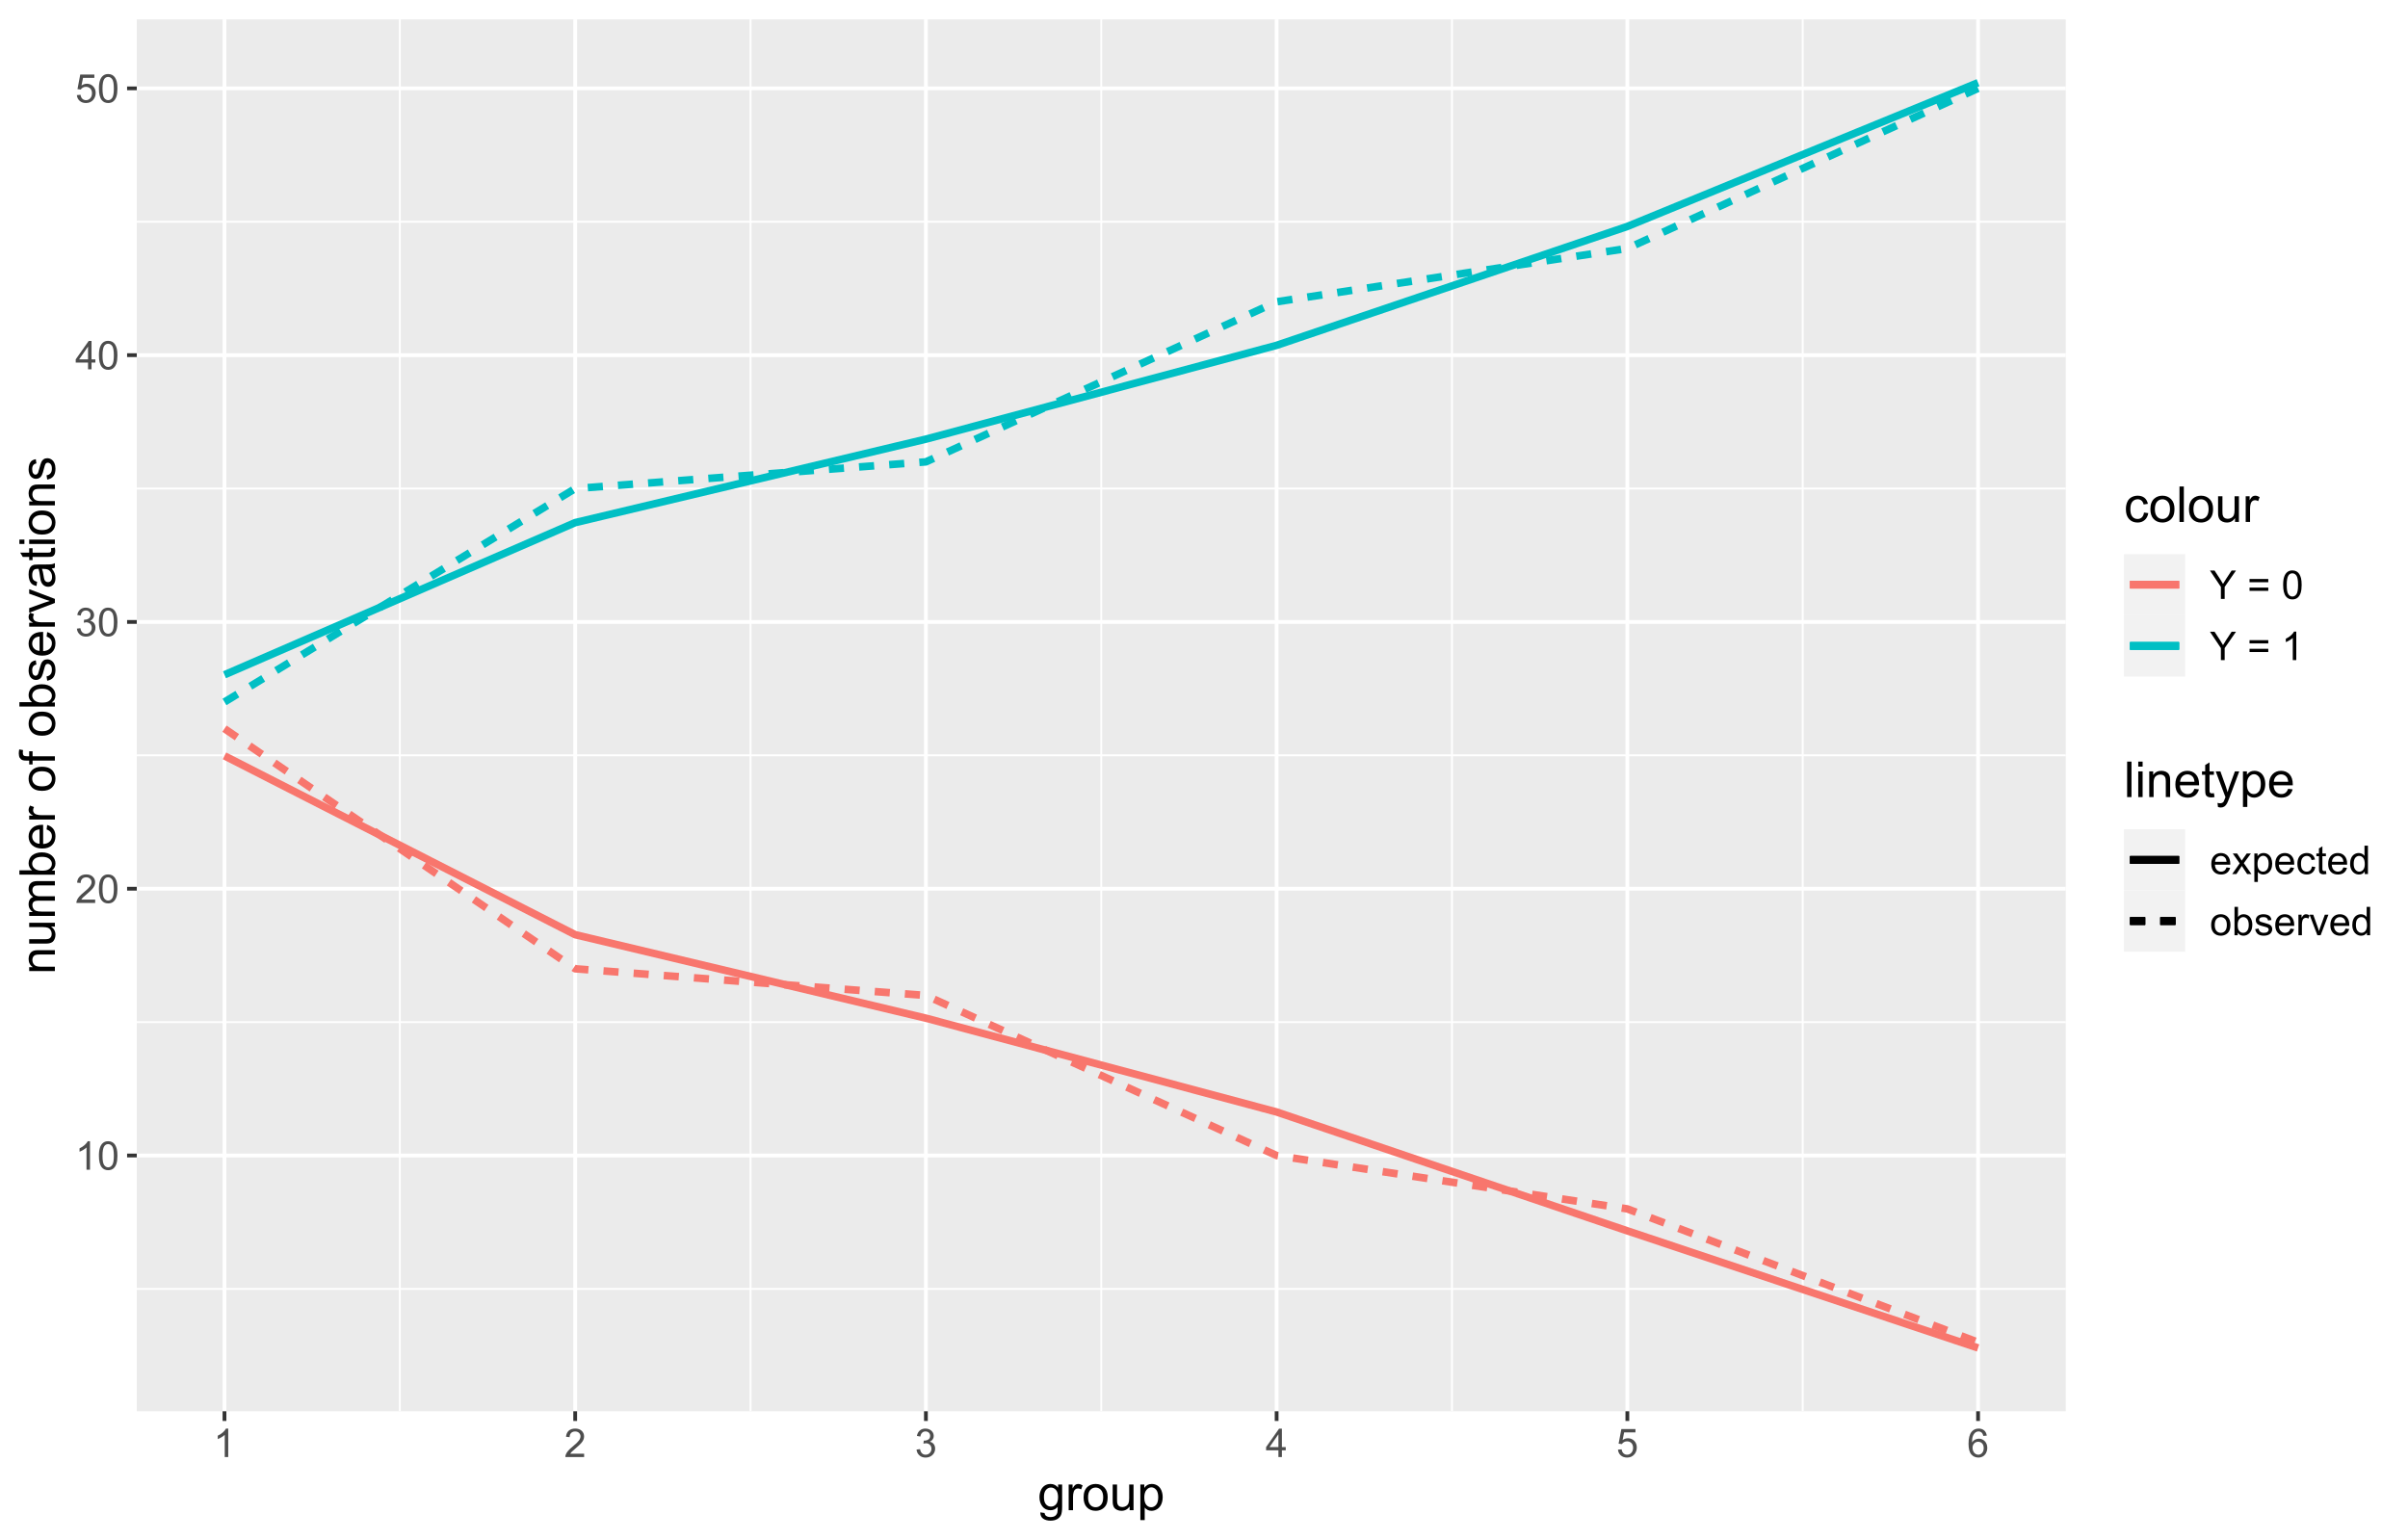 <?xml version="1.0" encoding="UTF-8"?>
<svg xmlns="http://www.w3.org/2000/svg" xmlns:xlink="http://www.w3.org/1999/xlink" width="680pt" height="435pt" viewBox="0 0 680 435" version="1.1">
<defs>
<g>
<symbol overflow="visible" id="glyph0-0">
<path style="stroke:none;" d="M 1.398 0 L 1.398 -7 L 7 -7 L 7 0 Z M 1.574 -0.176 L 6.824 -0.176 L 6.824 -6.824 L 1.574 -6.824 Z M 1.574 -0.176 "/>
</symbol>
<symbol overflow="visible" id="glyph0-1">
<path style="stroke:none;" d="M 4.172 0 L 3.188 0 L 3.188 -6.273 C 2.949 -6.043 2.637 -5.816 2.254 -5.594 C 1.867 -5.363 1.523 -5.195 1.219 -5.086 L 1.219 -6.039 C 1.77 -6.293 2.25 -6.605 2.664 -6.977 C 3.074 -7.344 3.367 -7.703 3.539 -8.051 L 4.172 -8.051 Z M 4.172 0 "/>
</symbol>
<symbol overflow="visible" id="glyph0-2">
<path style="stroke:none;" d="M 0.465 -3.953 C 0.461 -4.898 0.559 -5.66 0.758 -6.242 C 0.949 -6.816 1.238 -7.262 1.625 -7.578 C 2.008 -7.891 2.492 -8.051 3.078 -8.051 C 3.504 -8.051 3.883 -7.961 4.211 -7.789 C 4.535 -7.613 4.805 -7.363 5.016 -7.039 C 5.227 -6.711 5.391 -6.316 5.512 -5.848 C 5.629 -5.379 5.688 -4.746 5.691 -3.953 C 5.688 -3.012 5.594 -2.254 5.402 -1.676 C 5.207 -1.098 4.918 -0.648 4.535 -0.336 C 4.152 -0.02 3.664 0.133 3.078 0.137 C 2.301 0.133 1.695 -0.141 1.258 -0.695 C 0.727 -1.359 0.461 -2.445 0.465 -3.953 Z M 1.477 -3.953 C 1.477 -2.637 1.629 -1.762 1.938 -1.324 C 2.246 -0.887 2.625 -0.668 3.078 -0.672 C 3.527 -0.668 3.91 -0.887 4.219 -1.328 C 4.523 -1.762 4.676 -2.637 4.68 -3.953 C 4.676 -5.27 4.523 -6.145 4.219 -6.582 C 3.91 -7.012 3.523 -7.23 3.066 -7.234 C 2.613 -7.23 2.254 -7.039 1.984 -6.66 C 1.645 -6.172 1.477 -5.27 1.477 -3.953 Z M 1.477 -3.953 "/>
</symbol>
<symbol overflow="visible" id="glyph0-3">
<path style="stroke:none;" d="M 5.637 -0.945 L 5.637 0 L 0.34 0 C 0.332 -0.234 0.367 -0.461 0.453 -0.684 C 0.586 -1.043 0.805 -1.398 1.102 -1.75 C 1.398 -2.098 1.828 -2.504 2.391 -2.965 C 3.258 -3.676 3.844 -4.238 4.156 -4.66 C 4.461 -5.074 4.617 -5.473 4.617 -5.848 C 4.617 -6.234 4.477 -6.562 4.195 -6.832 C 3.914 -7.098 3.551 -7.23 3.105 -7.234 C 2.629 -7.23 2.25 -7.09 1.969 -6.809 C 1.684 -6.523 1.539 -6.129 1.535 -5.629 L 0.523 -5.73 C 0.59 -6.484 0.852 -7.059 1.305 -7.457 C 1.754 -7.852 2.363 -8.051 3.129 -8.051 C 3.895 -8.051 4.5 -7.836 4.953 -7.41 C 5.398 -6.98 5.625 -6.453 5.629 -5.824 C 5.625 -5.504 5.559 -5.188 5.43 -4.879 C 5.297 -4.566 5.078 -4.238 4.777 -3.898 C 4.469 -3.555 3.965 -3.086 3.258 -2.488 C 2.668 -1.992 2.289 -1.656 2.121 -1.48 C 1.953 -1.301 1.812 -1.121 1.707 -0.945 Z M 5.637 -0.945 "/>
</symbol>
<symbol overflow="visible" id="glyph0-4">
<path style="stroke:none;" d="M 0.469 -2.117 L 1.453 -2.246 C 1.566 -1.684 1.758 -1.281 2.031 -1.039 C 2.301 -0.789 2.633 -0.668 3.023 -0.672 C 3.484 -0.668 3.875 -0.828 4.195 -1.152 C 4.516 -1.473 4.676 -1.871 4.676 -2.348 C 4.676 -2.797 4.527 -3.168 4.23 -3.465 C 3.934 -3.754 3.559 -3.902 3.105 -3.906 C 2.918 -3.902 2.684 -3.867 2.41 -3.797 L 2.52 -4.66 C 2.586 -4.648 2.637 -4.645 2.68 -4.648 C 3.094 -4.645 3.473 -4.754 3.812 -4.977 C 4.145 -5.191 4.312 -5.531 4.316 -5.988 C 4.312 -6.348 4.191 -6.645 3.949 -6.887 C 3.703 -7.121 3.387 -7.242 3.004 -7.242 C 2.617 -7.242 2.297 -7.121 2.047 -6.879 C 1.789 -6.637 1.625 -6.273 1.555 -5.797 L 0.57 -5.973 C 0.688 -6.629 0.961 -7.141 1.387 -7.504 C 1.812 -7.867 2.344 -8.051 2.98 -8.051 C 3.414 -8.051 3.816 -7.957 4.188 -7.77 C 4.555 -7.582 4.836 -7.324 5.035 -7 C 5.227 -6.672 5.324 -6.328 5.328 -5.965 C 5.324 -5.617 5.23 -5.301 5.047 -5.02 C 4.859 -4.734 4.586 -4.508 4.223 -4.344 C 4.695 -4.23 5.062 -4.004 5.324 -3.66 C 5.586 -3.312 5.719 -2.883 5.719 -2.367 C 5.719 -1.664 5.461 -1.07 4.953 -0.586 C 4.438 -0.102 3.793 0.141 3.02 0.141 C 2.312 0.141 1.73 -0.066 1.266 -0.488 C 0.801 -0.902 0.535 -1.445 0.469 -2.117 Z M 0.469 -2.117 "/>
</symbol>
<symbol overflow="visible" id="glyph0-5">
<path style="stroke:none;" d="M 3.621 0 L 3.621 -1.918 L 0.141 -1.918 L 0.141 -2.82 L 3.801 -8.016 L 4.605 -8.016 L 4.605 -2.82 L 5.688 -2.82 L 5.688 -1.918 L 4.605 -1.918 L 4.605 0 Z M 3.621 -2.82 L 3.621 -6.438 L 1.109 -2.82 Z M 3.621 -2.82 "/>
</symbol>
<symbol overflow="visible" id="glyph0-6">
<path style="stroke:none;" d="M 0.465 -2.102 L 1.5 -2.188 C 1.574 -1.68 1.75 -1.301 2.031 -1.051 C 2.309 -0.793 2.645 -0.668 3.039 -0.672 C 3.512 -0.668 3.914 -0.848 4.242 -1.207 C 4.57 -1.566 4.734 -2.039 4.734 -2.629 C 4.734 -3.188 4.574 -3.629 4.262 -3.957 C 3.941 -4.277 3.531 -4.441 3.023 -4.445 C 2.703 -4.441 2.414 -4.371 2.164 -4.23 C 1.906 -4.086 1.707 -3.898 1.562 -3.668 L 0.641 -3.789 L 1.418 -7.906 L 5.402 -7.906 L 5.402 -6.969 L 2.203 -6.969 L 1.773 -4.812 C 2.25 -5.145 2.754 -5.312 3.285 -5.316 C 3.984 -5.312 4.574 -5.07 5.059 -4.586 C 5.535 -4.098 5.777 -3.477 5.781 -2.719 C 5.777 -1.992 5.566 -1.363 5.145 -0.836 C 4.629 -0.188 3.926 0.133 3.039 0.137 C 2.309 0.133 1.715 -0.066 1.254 -0.477 C 0.793 -0.883 0.527 -1.426 0.465 -2.102 Z M 0.465 -2.102 "/>
</symbol>
<symbol overflow="visible" id="glyph0-7">
<path style="stroke:none;" d="M 5.574 -6.055 L 4.594 -5.977 C 4.504 -6.363 4.379 -6.645 4.223 -6.82 C 3.953 -7.102 3.625 -7.242 3.238 -7.242 C 2.922 -7.242 2.645 -7.152 2.41 -6.977 C 2.098 -6.75 1.855 -6.422 1.676 -5.988 C 1.496 -5.551 1.402 -4.93 1.398 -4.133 C 1.633 -4.492 1.922 -4.762 2.27 -4.938 C 2.609 -5.109 2.969 -5.195 3.348 -5.199 C 4 -5.195 4.559 -4.953 5.023 -4.473 C 5.48 -3.988 5.711 -3.367 5.715 -2.602 C 5.711 -2.098 5.602 -1.629 5.387 -1.199 C 5.168 -0.766 4.871 -0.434 4.492 -0.207 C 4.113 0.023 3.684 0.133 3.203 0.137 C 2.379 0.133 1.711 -0.164 1.195 -0.766 C 0.68 -1.367 0.422 -2.363 0.422 -3.75 C 0.422 -5.297 0.707 -6.422 1.281 -7.133 C 1.777 -7.742 2.449 -8.051 3.297 -8.051 C 3.926 -8.051 4.441 -7.871 4.848 -7.52 C 5.246 -7.16 5.488 -6.672 5.574 -6.055 Z M 1.555 -2.598 C 1.551 -2.254 1.625 -1.93 1.77 -1.625 C 1.91 -1.312 2.109 -1.078 2.371 -0.914 C 2.629 -0.75 2.902 -0.668 3.188 -0.672 C 3.602 -0.668 3.957 -0.836 4.258 -1.176 C 4.555 -1.508 4.703 -1.965 4.707 -2.543 C 4.703 -3.098 4.559 -3.531 4.266 -3.852 C 3.969 -4.168 3.594 -4.328 3.148 -4.332 C 2.703 -4.328 2.328 -4.168 2.02 -3.852 C 1.707 -3.531 1.551 -3.113 1.555 -2.598 Z M 1.555 -2.598 "/>
</symbol>
<symbol overflow="visible" id="glyph0-8">
<path style="stroke:none;" d="M 3.121 0 L 3.121 -3.395 L 0.031 -8.016 L 1.324 -8.016 L 2.902 -5.602 C 3.191 -5.148 3.465 -4.695 3.719 -4.242 C 3.957 -4.66 4.25 -5.133 4.594 -5.66 L 6.148 -8.016 L 7.383 -8.016 L 4.184 -3.395 L 4.184 0 Z M 3.121 0 "/>
</symbol>
<symbol overflow="visible" id="glyph0-9">
<path style="stroke:none;" d=""/>
</symbol>
<symbol overflow="visible" id="glyph0-10">
<path style="stroke:none;" d="M 5.918 -4.715 L 0.625 -4.715 L 0.625 -5.633 L 5.918 -5.633 Z M 5.918 -2.281 L 0.625 -2.281 L 0.625 -3.199 L 5.918 -3.199 Z M 5.918 -2.281 "/>
</symbol>
<symbol overflow="visible" id="glyph0-11">
<path style="stroke:none;" d="M 4.715 -1.871 L 5.73 -1.746 C 5.57 -1.148 5.273 -0.684 4.84 -0.359 C 4.402 -0.031 3.848 0.129 3.176 0.133 C 2.324 0.129 1.648 -0.129 1.156 -0.652 C 0.656 -1.172 0.41 -1.906 0.41 -2.855 C 0.41 -3.828 0.66 -4.586 1.164 -5.129 C 1.664 -5.664 2.316 -5.934 3.121 -5.938 C 3.898 -5.934 4.535 -5.672 5.027 -5.145 C 5.52 -4.613 5.766 -3.867 5.766 -2.914 C 5.766 -2.852 5.762 -2.766 5.758 -2.652 L 1.426 -2.652 C 1.457 -2.012 1.641 -1.523 1.969 -1.188 C 2.293 -0.848 2.695 -0.68 3.184 -0.68 C 3.539 -0.68 3.848 -0.773 4.105 -0.961 C 4.359 -1.148 4.562 -1.449 4.715 -1.871 Z M 1.48 -3.461 L 4.727 -3.461 C 4.68 -3.949 4.555 -4.316 4.352 -4.562 C 4.035 -4.938 3.629 -5.125 3.133 -5.129 C 2.68 -5.125 2.301 -4.977 1.992 -4.676 C 1.684 -4.371 1.512 -3.965 1.48 -3.461 Z M 1.48 -3.461 "/>
</symbol>
<symbol overflow="visible" id="glyph0-12">
<path style="stroke:none;" d="M 0.082 0 L 2.203 -3.02 L 0.242 -5.809 L 1.473 -5.809 L 2.363 -4.445 C 2.527 -4.184 2.664 -3.969 2.766 -3.797 C 2.926 -4.035 3.074 -4.246 3.211 -4.434 L 4.188 -5.809 L 5.363 -5.809 L 3.359 -3.074 L 5.52 0 L 4.309 0 L 3.117 -1.805 L 2.801 -2.293 L 1.273 0 Z M 0.082 0 "/>
</symbol>
<symbol overflow="visible" id="glyph0-13">
<path style="stroke:none;" d="M 0.738 2.227 L 0.738 -5.809 L 1.637 -5.809 L 1.637 -5.055 C 1.844 -5.348 2.082 -5.566 2.352 -5.715 C 2.613 -5.859 2.938 -5.934 3.32 -5.938 C 3.812 -5.934 4.25 -5.809 4.629 -5.555 C 5.008 -5.297 5.293 -4.934 5.488 -4.473 C 5.68 -4.004 5.777 -3.496 5.781 -2.949 C 5.777 -2.348 5.672 -1.812 5.461 -1.34 C 5.246 -0.863 4.934 -0.5 4.531 -0.246 C 4.121 0.004 3.695 0.129 3.25 0.133 C 2.918 0.129 2.621 0.062 2.363 -0.074 C 2.098 -0.211 1.887 -0.387 1.723 -0.602 L 1.723 2.227 Z M 1.629 -2.871 C 1.629 -2.121 1.777 -1.566 2.082 -1.215 C 2.383 -0.855 2.75 -0.68 3.184 -0.68 C 3.617 -0.68 3.992 -0.863 4.305 -1.234 C 4.613 -1.602 4.77 -2.176 4.773 -2.953 C 4.77 -3.691 4.617 -4.242 4.316 -4.613 C 4.008 -4.98 3.645 -5.168 3.227 -5.168 C 2.805 -5.168 2.434 -4.969 2.113 -4.578 C 1.789 -4.184 1.629 -3.617 1.629 -2.871 Z M 1.629 -2.871 "/>
</symbol>
<symbol overflow="visible" id="glyph0-14">
<path style="stroke:none;" d="M 4.527 -2.129 L 5.496 -2 C 5.387 -1.328 5.113 -0.809 4.684 -0.434 C 4.246 -0.059 3.711 0.129 3.078 0.133 C 2.281 0.129 1.645 -0.129 1.16 -0.645 C 0.676 -1.164 0.434 -1.91 0.438 -2.883 C 0.434 -3.508 0.539 -4.055 0.75 -4.527 C 0.957 -4.996 1.273 -5.348 1.699 -5.586 C 2.121 -5.816 2.582 -5.934 3.086 -5.938 C 3.715 -5.934 4.23 -5.773 4.633 -5.457 C 5.031 -5.137 5.289 -4.688 5.402 -4.102 L 4.445 -3.953 C 4.352 -4.34 4.191 -4.633 3.961 -4.832 C 3.727 -5.027 3.445 -5.125 3.121 -5.129 C 2.625 -5.125 2.223 -4.949 1.914 -4.594 C 1.602 -4.238 1.445 -3.676 1.449 -2.91 C 1.445 -2.125 1.598 -1.559 1.898 -1.207 C 2.195 -0.855 2.582 -0.68 3.066 -0.68 C 3.449 -0.68 3.773 -0.797 4.035 -1.035 C 4.293 -1.27 4.457 -1.633 4.527 -2.129 Z M 4.527 -2.129 "/>
</symbol>
<symbol overflow="visible" id="glyph0-15">
<path style="stroke:none;" d="M 2.887 -0.879 L 3.031 -0.012 C 2.75 0.047 2.504 0.074 2.285 0.078 C 1.926 0.074 1.648 0.023 1.453 -0.09 C 1.258 -0.199 1.117 -0.352 1.039 -0.539 C 0.953 -0.723 0.914 -1.109 0.918 -1.699 L 0.918 -5.043 L 0.195 -5.043 L 0.195 -5.809 L 0.918 -5.809 L 0.918 -7.246 L 1.898 -7.836 L 1.898 -5.809 L 2.887 -5.809 L 2.887 -5.043 L 1.898 -5.043 L 1.898 -1.645 C 1.898 -1.363 1.914 -1.184 1.949 -1.105 C 1.98 -1.023 2.035 -0.961 2.117 -0.914 C 2.195 -0.867 2.309 -0.844 2.457 -0.844 C 2.562 -0.844 2.707 -0.855 2.887 -0.879 Z M 2.887 -0.879 "/>
</symbol>
<symbol overflow="visible" id="glyph0-16">
<path style="stroke:none;" d="M 4.508 0 L 4.508 -0.734 C 4.133 -0.156 3.594 0.129 2.883 0.133 C 2.418 0.129 1.992 0.004 1.605 -0.25 C 1.215 -0.504 0.914 -0.859 0.703 -1.32 C 0.488 -1.773 0.379 -2.301 0.383 -2.898 C 0.379 -3.477 0.477 -4.004 0.672 -4.477 C 0.863 -4.945 1.152 -5.305 1.539 -5.559 C 1.926 -5.809 2.359 -5.934 2.84 -5.938 C 3.188 -5.934 3.5 -5.859 3.773 -5.715 C 4.047 -5.566 4.27 -5.375 4.441 -5.141 L 4.441 -8.016 L 5.418 -8.016 L 5.418 0 Z M 1.395 -2.898 C 1.395 -2.152 1.551 -1.598 1.863 -1.23 C 2.176 -0.863 2.547 -0.68 2.977 -0.68 C 3.406 -0.68 3.77 -0.855 4.07 -1.207 C 4.371 -1.559 4.523 -2.094 4.523 -2.816 C 4.523 -3.609 4.367 -4.191 4.062 -4.566 C 3.754 -4.934 3.379 -5.121 2.93 -5.125 C 2.492 -5.121 2.125 -4.941 1.832 -4.586 C 1.539 -4.227 1.395 -3.664 1.395 -2.898 Z M 1.395 -2.898 "/>
</symbol>
<symbol overflow="visible" id="glyph0-17">
<path style="stroke:none;" d="M 0.371 -2.902 C 0.367 -3.973 0.668 -4.77 1.27 -5.293 C 1.766 -5.719 2.375 -5.934 3.094 -5.938 C 3.891 -5.934 4.543 -5.672 5.051 -5.152 C 5.559 -4.629 5.812 -3.906 5.812 -2.984 C 5.812 -2.234 5.699 -1.648 5.477 -1.219 C 5.25 -0.789 4.922 -0.457 4.496 -0.223 C 4.066 0.012 3.602 0.129 3.094 0.133 C 2.281 0.129 1.621 -0.129 1.121 -0.648 C 0.617 -1.168 0.367 -1.918 0.371 -2.902 Z M 1.383 -2.902 C 1.383 -2.156 1.543 -1.602 1.867 -1.234 C 2.191 -0.863 2.602 -0.68 3.094 -0.68 C 3.582 -0.68 3.988 -0.863 4.312 -1.234 C 4.637 -1.605 4.797 -2.172 4.801 -2.938 C 4.797 -3.652 4.637 -4.199 4.312 -4.57 C 3.984 -4.938 3.578 -5.121 3.094 -5.125 C 2.602 -5.121 2.191 -4.938 1.867 -4.57 C 1.543 -4.203 1.383 -3.645 1.383 -2.902 Z M 1.383 -2.902 "/>
</symbol>
<symbol overflow="visible" id="glyph0-18">
<path style="stroke:none;" d="M 1.645 0 L 0.734 0 L 0.734 -8.016 L 1.719 -8.016 L 1.719 -5.156 C 2.129 -5.676 2.66 -5.934 3.309 -5.938 C 3.664 -5.934 4 -5.863 4.32 -5.723 C 4.637 -5.578 4.902 -5.375 5.109 -5.117 C 5.312 -4.852 5.473 -4.539 5.594 -4.172 C 5.707 -3.805 5.766 -3.41 5.77 -2.992 C 5.766 -1.996 5.52 -1.227 5.031 -0.684 C 4.535 -0.141 3.945 0.129 3.258 0.133 C 2.57 0.129 2.031 -0.156 1.645 -0.727 Z M 1.637 -2.949 C 1.633 -2.246 1.727 -1.742 1.918 -1.438 C 2.223 -0.93 2.645 -0.68 3.176 -0.68 C 3.605 -0.68 3.977 -0.863 4.293 -1.238 C 4.602 -1.609 4.758 -2.168 4.762 -2.91 C 4.758 -3.664 4.605 -4.223 4.309 -4.586 C 4.004 -4.945 3.645 -5.125 3.223 -5.129 C 2.789 -5.125 2.414 -4.938 2.105 -4.566 C 1.789 -4.191 1.633 -3.652 1.637 -2.949 Z M 1.637 -2.949 "/>
</symbol>
<symbol overflow="visible" id="glyph0-19">
<path style="stroke:none;" d="M 0.344 -1.734 L 1.316 -1.887 C 1.367 -1.496 1.52 -1.195 1.773 -0.988 C 2.02 -0.781 2.367 -0.68 2.82 -0.68 C 3.27 -0.68 3.605 -0.77 3.828 -0.953 C 4.043 -1.137 4.152 -1.352 4.156 -1.602 C 4.152 -1.82 4.059 -1.996 3.867 -2.129 C 3.73 -2.211 3.395 -2.324 2.859 -2.461 C 2.137 -2.641 1.637 -2.797 1.359 -2.934 C 1.078 -3.062 0.863 -3.246 0.723 -3.484 C 0.574 -3.719 0.504 -3.98 0.508 -4.266 C 0.504 -4.523 0.562 -4.762 0.684 -4.984 C 0.801 -5.203 0.965 -5.387 1.172 -5.535 C 1.32 -5.645 1.527 -5.738 1.793 -5.82 C 2.059 -5.895 2.344 -5.934 2.648 -5.938 C 3.102 -5.934 3.5 -5.871 3.848 -5.742 C 4.188 -5.609 4.441 -5.43 4.609 -5.207 C 4.77 -4.98 4.883 -4.68 4.949 -4.309 L 3.988 -4.18 C 3.941 -4.473 3.812 -4.707 3.605 -4.875 C 3.395 -5.043 3.102 -5.125 2.719 -5.129 C 2.266 -5.125 1.941 -5.051 1.75 -4.902 C 1.555 -4.75 1.457 -4.574 1.461 -4.379 C 1.457 -4.246 1.5 -4.133 1.582 -4.035 C 1.66 -3.93 1.785 -3.844 1.957 -3.773 C 2.055 -3.734 2.344 -3.648 2.828 -3.523 C 3.52 -3.332 4.004 -3.18 4.285 -3.062 C 4.559 -2.941 4.777 -2.77 4.934 -2.547 C 5.09 -2.32 5.168 -2.039 5.168 -1.707 C 5.168 -1.375 5.07 -1.066 4.879 -0.777 C 4.688 -0.484 4.41 -0.262 4.051 -0.105 C 3.688 0.051 3.281 0.129 2.828 0.133 C 2.07 0.129 1.496 -0.023 1.102 -0.336 C 0.703 -0.648 0.449 -1.117 0.344 -1.734 Z M 0.344 -1.734 "/>
</symbol>
<symbol overflow="visible" id="glyph0-20">
<path style="stroke:none;" d="M 0.727 0 L 0.727 -5.809 L 1.613 -5.809 L 1.613 -4.926 C 1.836 -5.336 2.047 -5.609 2.238 -5.742 C 2.43 -5.871 2.641 -5.934 2.871 -5.938 C 3.199 -5.934 3.535 -5.828 3.883 -5.621 L 3.543 -4.707 C 3.301 -4.848 3.059 -4.922 2.82 -4.922 C 2.602 -4.922 2.41 -4.855 2.242 -4.727 C 2.066 -4.598 1.945 -4.418 1.875 -4.188 C 1.766 -3.836 1.711 -3.453 1.711 -3.039 L 1.711 0 Z M 0.727 0 "/>
</symbol>
<symbol overflow="visible" id="glyph0-21">
<path style="stroke:none;" d="M 2.352 0 L 0.141 -5.809 L 1.18 -5.809 L 2.43 -2.328 C 2.559 -1.949 2.684 -1.562 2.801 -1.16 C 2.887 -1.465 3.008 -1.832 3.168 -2.266 L 4.457 -5.809 L 5.469 -5.809 L 3.27 0 Z M 2.352 0 "/>
</symbol>
<symbol overflow="visible" id="glyph1-0">
<path style="stroke:none;" d="M 1.75 0 L 1.75 -8.75 L 8.75 -8.75 L 8.75 0 Z M 1.969 -0.219 L 8.531 -0.219 L 8.531 -8.531 L 1.969 -8.531 Z M 1.969 -0.219 "/>
</symbol>
<symbol overflow="visible" id="glyph1-1">
<path style="stroke:none;" d="M 0.695 0.602 L 1.895 0.781 C 1.941 1.145 2.082 1.414 2.312 1.586 C 2.613 1.812 3.031 1.926 3.562 1.93 C 4.129 1.926 4.566 1.812 4.879 1.586 C 5.188 1.355 5.398 1.035 5.508 0.629 C 5.57 0.375 5.598 -0.148 5.598 -0.949 C 5.059 -0.316 4.391 0 3.59 0 C 2.59 0 1.816 -0.359 1.273 -1.078 C 0.723 -1.797 0.449 -2.66 0.453 -3.672 C 0.449 -4.363 0.574 -5.004 0.828 -5.59 C 1.074 -6.176 1.438 -6.625 1.918 -6.945 C 2.391 -7.258 2.949 -7.418 3.594 -7.422 C 4.449 -7.418 5.156 -7.07 5.715 -6.383 L 5.715 -7.258 L 6.852 -7.258 L 6.852 -0.984 C 6.848 0.145 6.734 0.945 6.504 1.418 C 6.273 1.887 5.906 2.258 5.41 2.535 C 4.91 2.805 4.297 2.941 3.57 2.945 C 2.699 2.941 2 2.746 1.469 2.359 C 0.934 1.969 0.676 1.383 0.695 0.602 Z M 1.715 -3.758 C 1.711 -2.805 1.898 -2.113 2.281 -1.676 C 2.656 -1.238 3.133 -1.02 3.703 -1.02 C 4.27 -1.02 4.742 -1.234 5.129 -1.672 C 5.508 -2.102 5.699 -2.785 5.703 -3.719 C 5.699 -4.605 5.504 -5.273 5.109 -5.727 C 4.715 -6.176 4.238 -6.402 3.684 -6.406 C 3.133 -6.402 2.668 -6.18 2.289 -5.738 C 1.902 -5.289 1.711 -4.629 1.715 -3.758 Z M 1.715 -3.758 "/>
</symbol>
<symbol overflow="visible" id="glyph1-2">
<path style="stroke:none;" d="M 0.91 0 L 0.91 -7.258 L 2.016 -7.258 L 2.016 -6.16 C 2.297 -6.668 2.555 -7.008 2.797 -7.176 C 3.031 -7.336 3.297 -7.418 3.59 -7.422 C 4 -7.418 4.422 -7.285 4.852 -7.027 L 4.43 -5.887 C 4.125 -6.062 3.824 -6.152 3.527 -6.152 C 3.258 -6.152 3.016 -6.07 2.801 -5.91 C 2.586 -5.746 2.434 -5.52 2.344 -5.234 C 2.207 -4.793 2.137 -4.316 2.141 -3.801 L 2.141 0 Z M 0.91 0 "/>
</symbol>
<symbol overflow="visible" id="glyph1-3">
<path style="stroke:none;" d="M 0.465 -3.629 C 0.461 -4.973 0.836 -5.969 1.586 -6.617 C 2.207 -7.148 2.969 -7.418 3.867 -7.422 C 4.867 -7.418 5.684 -7.09 6.316 -6.441 C 6.949 -5.785 7.266 -4.883 7.266 -3.734 C 7.266 -2.797 7.125 -2.062 6.844 -1.527 C 6.562 -0.992 6.152 -0.578 5.621 -0.281 C 5.082 0.016 4.5 0.164 3.867 0.164 C 2.852 0.164 2.027 -0.16 1.402 -0.812 C 0.773 -1.461 0.461 -2.398 0.465 -3.629 Z M 1.73 -3.629 C 1.727 -2.695 1.93 -2 2.336 -1.539 C 2.738 -1.074 3.25 -0.844 3.867 -0.848 C 4.477 -0.844 4.984 -1.074 5.391 -1.543 C 5.797 -2.004 6 -2.715 6 -3.672 C 6 -4.566 5.793 -5.246 5.387 -5.711 C 4.977 -6.172 4.473 -6.402 3.867 -6.406 C 3.25 -6.402 2.738 -6.172 2.336 -5.715 C 1.93 -5.25 1.727 -4.555 1.73 -3.629 Z M 1.73 -3.629 "/>
</symbol>
<symbol overflow="visible" id="glyph1-4">
<path style="stroke:none;" d="M 5.68 0 L 5.68 -1.066 C 5.109 -0.246 4.344 0.164 3.375 0.164 C 2.945 0.164 2.543 0.082 2.176 -0.082 C 1.801 -0.246 1.527 -0.449 1.348 -0.699 C 1.168 -0.945 1.039 -1.25 0.969 -1.613 C 0.914 -1.852 0.891 -2.234 0.895 -2.762 L 0.895 -7.258 L 2.125 -7.258 L 2.125 -3.234 C 2.121 -2.59 2.148 -2.156 2.203 -1.934 C 2.277 -1.609 2.438 -1.355 2.691 -1.172 C 2.941 -0.984 3.254 -0.891 3.625 -0.895 C 3.988 -0.891 4.332 -0.984 4.66 -1.176 C 4.98 -1.363 5.211 -1.621 5.348 -1.949 C 5.48 -2.273 5.547 -2.746 5.551 -3.371 L 5.551 -7.258 L 6.781 -7.258 L 6.781 0 Z M 5.68 0 "/>
</symbol>
<symbol overflow="visible" id="glyph1-5">
<path style="stroke:none;" d="M 0.922 2.781 L 0.922 -7.258 L 2.043 -7.258 L 2.043 -6.316 C 2.305 -6.684 2.602 -6.957 2.938 -7.145 C 3.266 -7.324 3.672 -7.418 4.148 -7.422 C 4.766 -7.418 5.312 -7.258 5.789 -6.945 C 6.262 -6.625 6.617 -6.176 6.863 -5.594 C 7.102 -5.012 7.223 -4.375 7.227 -3.684 C 7.223 -2.938 7.09 -2.27 6.824 -1.676 C 6.555 -1.082 6.168 -0.625 5.664 -0.309 C 5.152 0.008 4.617 0.164 4.062 0.164 C 3.648 0.164 3.281 0.078 2.957 -0.094 C 2.629 -0.266 2.359 -0.484 2.152 -0.75 L 2.152 2.781 Z M 2.039 -3.59 C 2.039 -2.652 2.227 -1.961 2.605 -1.516 C 2.98 -1.066 3.438 -0.844 3.977 -0.848 C 4.52 -0.844 4.988 -1.074 5.383 -1.539 C 5.77 -2 5.965 -2.719 5.969 -3.691 C 5.965 -4.613 5.773 -5.305 5.398 -5.77 C 5.016 -6.227 4.562 -6.457 4.031 -6.461 C 3.508 -6.457 3.043 -6.211 2.641 -5.727 C 2.238 -5.234 2.039 -4.523 2.039 -3.59 Z M 2.039 -3.59 "/>
</symbol>
<symbol overflow="visible" id="glyph1-6">
<path style="stroke:none;" d="M 5.66 -2.66 L 6.871 -2.5 C 6.734 -1.664 6.395 -1.012 5.855 -0.543 C 5.309 -0.07 4.641 0.164 3.848 0.164 C 2.852 0.164 2.055 -0.16 1.453 -0.809 C 0.848 -1.457 0.543 -2.387 0.547 -3.602 C 0.543 -4.383 0.676 -5.07 0.938 -5.66 C 1.195 -6.246 1.59 -6.684 2.121 -6.98 C 2.652 -7.27 3.23 -7.418 3.855 -7.422 C 4.645 -7.418 5.289 -7.219 5.789 -6.824 C 6.289 -6.422 6.609 -5.855 6.754 -5.125 L 5.559 -4.941 C 5.441 -5.426 5.238 -5.793 4.953 -6.043 C 4.66 -6.285 4.312 -6.41 3.902 -6.414 C 3.281 -6.41 2.777 -6.188 2.391 -5.746 C 2.004 -5.297 1.809 -4.594 1.812 -3.637 C 1.809 -2.656 1.996 -1.945 2.371 -1.508 C 2.742 -1.062 3.23 -0.844 3.836 -0.848 C 4.316 -0.844 4.719 -0.992 5.043 -1.289 C 5.367 -1.586 5.574 -2.043 5.66 -2.66 Z M 5.66 -2.66 "/>
</symbol>
<symbol overflow="visible" id="glyph1-7">
<path style="stroke:none;" d="M 0.895 0 L 0.895 -10.023 L 2.125 -10.023 L 2.125 0 Z M 0.895 0 "/>
</symbol>
<symbol overflow="visible" id="glyph1-8">
<path style="stroke:none;" d="M 0.93 -8.605 L 0.93 -10.023 L 2.16 -10.023 L 2.16 -8.605 Z M 0.93 0 L 0.93 -7.258 L 2.16 -7.258 L 2.16 0 Z M 0.93 0 "/>
</symbol>
<symbol overflow="visible" id="glyph1-9">
<path style="stroke:none;" d="M 0.922 0 L 0.922 -7.258 L 2.031 -7.258 L 2.031 -6.227 C 2.559 -7.02 3.328 -7.418 4.34 -7.422 C 4.773 -7.418 5.176 -7.34 5.547 -7.188 C 5.91 -7.027 6.184 -6.82 6.371 -6.57 C 6.551 -6.312 6.68 -6.012 6.754 -5.66 C 6.797 -5.434 6.82 -5.035 6.82 -4.465 L 6.82 0 L 5.594 0 L 5.594 -4.414 C 5.59 -4.914 5.543 -5.289 5.449 -5.539 C 5.352 -5.785 5.18 -5.984 4.938 -6.137 C 4.691 -6.281 4.406 -6.355 4.082 -6.359 C 3.555 -6.355 3.102 -6.191 2.723 -5.859 C 2.34 -5.523 2.148 -4.891 2.152 -3.965 L 2.152 0 Z M 0.922 0 "/>
</symbol>
<symbol overflow="visible" id="glyph1-10">
<path style="stroke:none;" d="M 5.891 -2.336 L 7.164 -2.18 C 6.961 -1.438 6.59 -0.859 6.047 -0.449 C 5.504 -0.039 4.812 0.164 3.973 0.164 C 2.91 0.164 2.066 -0.16 1.445 -0.816 C 0.82 -1.465 0.508 -2.383 0.512 -3.57 C 0.508 -4.785 0.824 -5.734 1.453 -6.41 C 2.082 -7.082 2.898 -7.418 3.902 -7.422 C 4.871 -7.418 5.664 -7.086 6.281 -6.43 C 6.895 -5.766 7.199 -4.84 7.203 -3.645 C 7.199 -3.57 7.199 -3.461 7.199 -3.316 L 1.785 -3.316 C 1.828 -2.516 2.055 -1.902 2.461 -1.48 C 2.867 -1.055 3.371 -0.844 3.977 -0.848 C 4.426 -0.844 4.812 -0.961 5.133 -1.203 C 5.453 -1.438 5.703 -1.816 5.891 -2.336 Z M 1.852 -4.328 L 5.906 -4.328 C 5.852 -4.934 5.695 -5.391 5.441 -5.703 C 5.047 -6.172 4.539 -6.41 3.918 -6.414 C 3.352 -6.41 2.875 -6.219 2.492 -5.844 C 2.102 -5.461 1.891 -4.957 1.852 -4.328 Z M 1.852 -4.328 "/>
</symbol>
<symbol overflow="visible" id="glyph1-11">
<path style="stroke:none;" d="M 3.609 -1.102 L 3.789 -0.016 C 3.438 0.059 3.129 0.094 2.859 0.094 C 2.41 0.094 2.062 0.023 1.816 -0.117 C 1.57 -0.258 1.395 -0.441 1.297 -0.672 C 1.195 -0.902 1.148 -1.387 1.148 -2.125 L 1.148 -6.305 L 0.246 -6.305 L 0.246 -7.258 L 1.148 -7.258 L 1.148 -9.059 L 2.371 -9.797 L 2.371 -7.258 L 3.609 -7.258 L 3.609 -6.305 L 2.371 -6.305 L 2.371 -2.059 C 2.367 -1.703 2.387 -1.477 2.434 -1.379 C 2.473 -1.277 2.547 -1.199 2.648 -1.141 C 2.746 -1.082 2.887 -1.055 3.07 -1.055 C 3.203 -1.055 3.383 -1.07 3.609 -1.102 Z M 3.609 -1.102 "/>
</symbol>
<symbol overflow="visible" id="glyph1-12">
<path style="stroke:none;" d="M 0.867 2.797 L 0.73 1.641 C 0.996 1.711 1.23 1.746 1.438 1.75 C 1.703 1.746 1.922 1.699 2.09 1.613 C 2.25 1.52 2.387 1.395 2.496 1.23 C 2.57 1.105 2.695 0.797 2.871 0.312 C 2.895 0.242 2.93 0.145 2.98 0.016 L 0.227 -7.258 L 1.551 -7.258 L 3.062 -3.055 C 3.254 -2.52 3.43 -1.961 3.59 -1.375 C 3.727 -1.938 3.895 -2.488 4.094 -3.027 L 5.648 -7.258 L 6.875 -7.258 L 4.117 0.125 C 3.816 0.918 3.586 1.469 3.426 1.77 C 3.203 2.176 2.953 2.473 2.672 2.66 C 2.391 2.848 2.051 2.941 1.66 2.945 C 1.418 2.941 1.156 2.891 0.867 2.797 Z M 0.867 2.797 "/>
</symbol>
<symbol overflow="visible" id="glyph2-0">
<path style="stroke:none;" d="M 0 -1.75 L -8.75 -1.75 L -8.75 -8.75 L 0 -8.75 Z M -0.219 -1.969 L -0.219 -8.531 L -8.531 -8.531 L -8.531 -1.969 Z M -0.219 -1.969 "/>
</symbol>
<symbol overflow="visible" id="glyph2-1">
<path style="stroke:none;" d="M 0 -0.922 L -7.258 -0.922 L -7.258 -2.031 L -6.227 -2.031 C -7.02 -2.562 -7.418 -3.332 -7.422 -4.34 C -7.418 -4.773 -7.34 -5.176 -7.188 -5.547 C -7.027 -5.91 -6.82 -6.184 -6.57 -6.371 C -6.312 -6.551 -6.012 -6.68 -5.66 -6.754 C -5.434 -6.797 -5.035 -6.82 -4.465 -6.82 L 0 -6.82 L 0 -5.594 L -4.414 -5.594 C -4.914 -5.59 -5.289 -5.543 -5.539 -5.449 C -5.785 -5.352 -5.984 -5.18 -6.137 -4.938 C -6.281 -4.691 -6.355 -4.406 -6.359 -4.082 C -6.355 -3.555 -6.191 -3.102 -5.859 -2.723 C -5.523 -2.34 -4.891 -2.148 -3.965 -2.152 L 0 -2.152 Z M 0 -0.922 "/>
</symbol>
<symbol overflow="visible" id="glyph2-2">
<path style="stroke:none;" d="M 0 -5.68 L -1.066 -5.68 C -0.246 -5.109 0.164 -4.344 0.164 -3.375 C 0.164 -2.945 0.082 -2.543 -0.082 -2.176 C -0.246 -1.801 -0.449 -1.527 -0.699 -1.348 C -0.945 -1.168 -1.25 -1.043 -1.613 -0.973 C -1.852 -0.918 -2.234 -0.891 -2.762 -0.895 L -7.258 -0.895 L -7.258 -2.125 L -3.234 -2.125 C -2.59 -2.121 -2.156 -2.148 -1.934 -2.203 C -1.609 -2.277 -1.355 -2.438 -1.172 -2.691 C -0.984 -2.941 -0.891 -3.254 -0.895 -3.625 C -0.891 -3.988 -0.984 -4.332 -1.176 -4.66 C -1.363 -4.98 -1.621 -5.211 -1.949 -5.348 C -2.273 -5.48 -2.746 -5.547 -3.371 -5.551 L -7.258 -5.551 L -7.258 -6.781 L 0 -6.781 Z M 0 -5.68 "/>
</symbol>
<symbol overflow="visible" id="glyph2-3">
<path style="stroke:none;" d="M 0 -0.922 L -7.258 -0.922 L -7.258 -2.023 L -6.242 -2.023 C -6.594 -2.25 -6.879 -2.555 -7.098 -2.934 C -7.309 -3.309 -7.418 -3.738 -7.422 -4.227 C -7.418 -4.758 -7.305 -5.199 -7.086 -5.547 C -6.859 -5.887 -6.551 -6.129 -6.152 -6.273 C -6.996 -6.848 -7.418 -7.594 -7.422 -8.516 C -7.418 -9.234 -7.219 -9.789 -6.824 -10.176 C -6.422 -10.562 -5.809 -10.758 -4.984 -10.758 L 0 -10.758 L 0 -9.535 L -4.574 -9.535 C -5.062 -9.531 -5.418 -9.492 -5.637 -9.414 C -5.852 -9.332 -6.023 -9.188 -6.156 -8.98 C -6.285 -8.77 -6.352 -8.523 -6.355 -8.242 C -6.352 -7.73 -6.184 -7.309 -5.848 -6.973 C -5.508 -6.637 -4.965 -6.469 -4.219 -6.469 L 0 -6.469 L 0 -5.234 L -4.719 -5.234 C -5.262 -5.23 -5.672 -5.133 -5.949 -4.934 C -6.219 -4.73 -6.355 -4.402 -6.359 -3.953 C -6.355 -3.605 -6.266 -3.285 -6.086 -2.992 C -5.902 -2.695 -5.637 -2.48 -5.285 -2.352 C -4.934 -2.215 -4.426 -2.148 -3.766 -2.152 L 0 -2.152 Z M 0 -0.922 "/>
</symbol>
<symbol overflow="visible" id="glyph2-4">
<path style="stroke:none;" d="M 0 -2.059 L 0 -0.914 L -10.023 -0.918 L -10.023 -2.148 L -6.445 -2.148 C -7.094 -2.664 -7.418 -3.328 -7.422 -4.137 C -7.418 -4.582 -7.328 -5.004 -7.152 -5.402 C -6.969 -5.801 -6.715 -6.129 -6.395 -6.387 C -6.066 -6.645 -5.676 -6.844 -5.215 -6.992 C -4.754 -7.133 -4.262 -7.207 -3.738 -7.211 C -2.492 -7.207 -1.527 -6.898 -0.852 -6.289 C -0.172 -5.672 0.164 -4.934 0.164 -4.074 C 0.164 -3.215 -0.191 -2.543 -0.91 -2.059 Z M -3.684 -2.043 C -2.812 -2.039 -2.184 -2.156 -1.797 -2.398 C -1.16 -2.781 -0.844 -3.309 -0.848 -3.973 C -0.844 -4.508 -1.078 -4.969 -1.547 -5.363 C -2.016 -5.754 -2.711 -5.953 -3.637 -5.953 C -4.582 -5.953 -5.281 -5.766 -5.734 -5.391 C -6.184 -5.016 -6.41 -4.559 -6.414 -4.027 C -6.41 -3.484 -6.176 -3.02 -5.711 -2.629 C -5.242 -2.234 -4.566 -2.039 -3.684 -2.043 Z M -3.684 -2.043 "/>
</symbol>
<symbol overflow="visible" id="glyph2-5">
<path style="stroke:none;" d="M -2.336 -5.891 L -2.18 -7.164 C -1.438 -6.961 -0.859 -6.59 -0.449 -6.047 C -0.039 -5.504 0.164 -4.812 0.164 -3.973 C 0.164 -2.91 -0.16 -2.066 -0.816 -1.445 C -1.465 -0.82 -2.383 -0.508 -3.57 -0.512 C -4.785 -0.508 -5.734 -0.824 -6.41 -1.453 C -7.082 -2.082 -7.418 -2.898 -7.422 -3.902 C -7.418 -4.871 -7.086 -5.664 -6.43 -6.281 C -5.766 -6.895 -4.84 -7.199 -3.645 -7.203 C -3.57 -7.199 -3.461 -7.199 -3.316 -7.199 L -3.316 -1.785 C -2.516 -1.828 -1.902 -2.055 -1.48 -2.461 C -1.055 -2.867 -0.844 -3.371 -0.848 -3.977 C -0.844 -4.426 -0.961 -4.812 -1.203 -5.133 C -1.438 -5.453 -1.816 -5.703 -2.336 -5.891 Z M -4.328 -1.852 L -4.328 -5.906 C -4.934 -5.852 -5.391 -5.695 -5.703 -5.441 C -6.172 -5.047 -6.41 -4.539 -6.414 -3.918 C -6.41 -3.352 -6.219 -2.875 -5.844 -2.492 C -5.461 -2.102 -4.957 -1.891 -4.328 -1.852 Z M -4.328 -1.852 "/>
</symbol>
<symbol overflow="visible" id="glyph2-6">
<path style="stroke:none;" d="M 0 -0.91 L -7.258 -0.91 L -7.258 -2.016 L -6.16 -2.016 C -6.668 -2.297 -7.008 -2.559 -7.176 -2.801 C -7.336 -3.039 -7.418 -3.301 -7.422 -3.59 C -7.418 -4 -7.285 -4.422 -7.027 -4.852 L -5.887 -4.43 C -6.062 -4.129 -6.152 -3.828 -6.152 -3.527 C -6.152 -3.258 -6.07 -3.016 -5.91 -2.801 C -5.746 -2.586 -5.52 -2.434 -5.234 -2.344 C -4.793 -2.207 -4.316 -2.137 -3.801 -2.141 L 0 -2.141 Z M 0 -0.91 "/>
</symbol>
<symbol overflow="visible" id="glyph2-7">
<path style="stroke:none;" d=""/>
</symbol>
<symbol overflow="visible" id="glyph2-8">
<path style="stroke:none;" d="M -3.629 -0.465 C -4.973 -0.461 -5.969 -0.836 -6.617 -1.586 C -7.148 -2.207 -7.418 -2.969 -7.422 -3.871 C -7.418 -4.867 -7.09 -5.684 -6.441 -6.316 C -5.785 -6.949 -4.883 -7.266 -3.73 -7.266 C -2.797 -7.266 -2.062 -7.125 -1.527 -6.844 C -0.988 -6.562 -0.57 -6.152 -0.277 -5.621 C 0.02 -5.082 0.164 -4.5 0.164 -3.867 C 0.164 -2.852 -0.16 -2.027 -0.812 -1.402 C -1.461 -0.773 -2.398 -0.461 -3.629 -0.465 Z M -3.629 -1.73 C -2.695 -1.727 -2 -1.93 -1.539 -2.336 C -1.074 -2.738 -0.844 -3.25 -0.848 -3.867 C -0.844 -4.477 -1.074 -4.984 -1.543 -5.391 C -2.004 -5.797 -2.715 -6 -3.672 -6 C -4.566 -6 -5.246 -5.793 -5.711 -5.387 C -6.172 -4.977 -6.402 -4.473 -6.406 -3.871 C -6.402 -3.25 -6.172 -2.738 -5.715 -2.336 C -5.25 -1.93 -4.555 -1.727 -3.629 -1.73 Z M -3.629 -1.73 "/>
</symbol>
<symbol overflow="visible" id="glyph2-9">
<path style="stroke:none;" d="M 0 -1.219 L -6.305 -1.219 L -6.305 -0.129 L -7.258 -0.129 L -7.258 -1.219 L -8.031 -1.219 C -8.52 -1.219 -8.883 -1.262 -9.117 -1.348 C -9.438 -1.465 -9.695 -1.672 -9.895 -1.973 C -10.09 -2.27 -10.188 -2.688 -10.191 -3.227 C -10.188 -3.57 -10.148 -3.953 -10.07 -4.375 L -8.996 -4.191 C -9.035 -3.934 -9.059 -3.691 -9.062 -3.465 C -9.059 -3.09 -8.98 -2.828 -8.824 -2.672 C -8.664 -2.516 -8.363 -2.438 -7.93 -2.441 L -7.258 -2.441 L -7.258 -3.855 L -6.305 -3.855 L -6.305 -2.441 L 0 -2.441 Z M 0 -1.219 "/>
</symbol>
<symbol overflow="visible" id="glyph2-10">
<path style="stroke:none;" d="M -2.168 -0.43 L -2.359 -1.648 C -1.867 -1.711 -1.492 -1.902 -1.234 -2.219 C -0.973 -2.527 -0.844 -2.965 -0.848 -3.527 C -0.844 -4.09 -0.957 -4.508 -1.191 -4.785 C -1.418 -5.055 -1.691 -5.191 -2.004 -5.195 C -2.277 -5.191 -2.496 -5.07 -2.66 -4.832 C -2.77 -4.66 -2.906 -4.242 -3.078 -3.574 C -3.301 -2.672 -3.5 -2.047 -3.668 -1.699 C -3.832 -1.348 -4.059 -1.082 -4.355 -0.906 C -4.645 -0.723 -4.973 -0.633 -5.332 -0.637 C -5.652 -0.633 -5.949 -0.707 -6.23 -0.859 C -6.504 -1.004 -6.734 -1.207 -6.918 -1.465 C -7.055 -1.652 -7.172 -1.91 -7.273 -2.246 C -7.367 -2.574 -7.418 -2.93 -7.422 -3.309 C -7.418 -3.875 -7.336 -4.375 -7.176 -4.809 C -7.008 -5.234 -6.785 -5.551 -6.508 -5.762 C -6.227 -5.965 -5.852 -6.109 -5.387 -6.188 L -5.223 -4.984 C -5.59 -4.926 -5.883 -4.766 -6.098 -4.508 C -6.305 -4.242 -6.41 -3.875 -6.414 -3.398 C -6.41 -2.832 -6.316 -2.426 -6.133 -2.188 C -5.941 -1.941 -5.723 -1.82 -5.477 -1.824 C -5.312 -1.82 -5.168 -1.871 -5.047 -1.977 C -4.91 -2.07 -4.801 -2.23 -4.719 -2.449 C -4.668 -2.57 -4.562 -2.93 -4.402 -3.535 C -4.168 -4.402 -3.98 -5.012 -3.832 -5.355 C -3.684 -5.699 -3.465 -5.969 -3.184 -6.164 C -2.898 -6.359 -2.551 -6.457 -2.133 -6.461 C -1.719 -6.457 -1.332 -6.336 -0.973 -6.102 C -0.609 -5.859 -0.328 -5.516 -0.133 -5.066 C 0.066 -4.613 0.164 -4.102 0.164 -3.535 C 0.164 -2.586 -0.031 -1.867 -0.422 -1.375 C -0.812 -0.879 -1.395 -0.562 -2.168 -0.43 Z M -2.168 -0.43 "/>
</symbol>
<symbol overflow="visible" id="glyph2-11">
<path style="stroke:none;" d="M 0 -2.938 L -7.258 -0.18 L -7.258 -1.477 L -2.914 -3.035 C -2.438 -3.203 -1.949 -3.355 -1.449 -3.5 C -1.828 -3.605 -2.289 -3.758 -2.828 -3.957 L -7.258 -5.57 L -7.258 -6.836 L 0 -4.086 Z M 0 -2.938 "/>
</symbol>
<symbol overflow="visible" id="glyph2-12">
<path style="stroke:none;" d="M -0.895 -5.66 C -0.504 -5.203 -0.23 -4.762 -0.074 -4.344 C 0.086 -3.918 0.164 -3.469 0.164 -2.988 C 0.164 -2.188 -0.027 -1.574 -0.418 -1.148 C -0.805 -0.719 -1.305 -0.504 -1.914 -0.508 C -2.266 -0.504 -2.59 -0.586 -2.887 -0.75 C -3.18 -0.91 -3.414 -1.121 -3.594 -1.383 C -3.77 -1.645 -3.906 -1.938 -4 -2.27 C -4.059 -2.508 -4.121 -2.875 -4.184 -3.363 C -4.301 -4.355 -4.441 -5.086 -4.609 -5.559 C -4.773 -5.559 -4.879 -5.559 -4.93 -5.562 C -5.426 -5.559 -5.781 -5.445 -5.988 -5.215 C -6.266 -4.898 -6.402 -4.43 -6.406 -3.816 C -6.402 -3.23 -6.301 -2.805 -6.102 -2.531 C -5.895 -2.258 -5.535 -2.055 -5.023 -1.922 L -5.188 -0.719 C -5.699 -0.824 -6.117 -1.004 -6.434 -1.258 C -6.75 -1.504 -6.992 -1.867 -7.164 -2.344 C -7.332 -2.816 -7.418 -3.363 -7.422 -3.992 C -7.418 -4.609 -7.344 -5.113 -7.203 -5.504 C -7.055 -5.887 -6.871 -6.172 -6.652 -6.359 C -6.43 -6.539 -6.152 -6.668 -5.816 -6.742 C -5.605 -6.777 -5.227 -6.797 -4.684 -6.801 L -3.043 -6.801 C -1.895 -6.797 -1.172 -6.824 -0.871 -6.879 C -0.566 -6.934 -0.277 -7.035 0 -7.191 L 0 -5.906 C -0.254 -5.777 -0.551 -5.695 -0.895 -5.66 Z M -3.645 -5.559 C -3.461 -5.109 -3.305 -4.438 -3.18 -3.547 C -3.105 -3.039 -3.023 -2.684 -2.934 -2.473 C -2.84 -2.262 -2.707 -2.098 -2.531 -1.988 C -2.355 -1.871 -2.16 -1.816 -1.949 -1.82 C -1.617 -1.816 -1.344 -1.941 -1.129 -2.191 C -0.906 -2.438 -0.797 -2.801 -0.801 -3.281 C -0.797 -3.754 -0.898 -4.176 -1.109 -4.547 C -1.312 -4.914 -1.598 -5.184 -1.961 -5.359 C -2.238 -5.488 -2.648 -5.555 -3.191 -5.559 Z M -3.645 -5.559 "/>
</symbol>
<symbol overflow="visible" id="glyph2-13">
<path style="stroke:none;" d="M -1.102 -3.609 L -0.012 -3.789 C 0.059 -3.438 0.094 -3.129 0.098 -2.859 C 0.094 -2.41 0.027 -2.062 -0.113 -1.816 C -0.254 -1.57 -0.441 -1.395 -0.672 -1.297 C -0.902 -1.195 -1.387 -1.148 -2.125 -1.148 L -6.305 -1.148 L -6.305 -0.246 L -7.258 -0.246 L -7.258 -1.148 L -9.059 -1.148 L -9.797 -2.371 L -7.258 -2.371 L -7.258 -3.609 L -6.305 -3.609 L -6.305 -2.371 L -2.059 -2.371 C -1.703 -2.367 -1.477 -2.387 -1.379 -2.434 C -1.277 -2.473 -1.199 -2.547 -1.141 -2.648 C -1.078 -2.746 -1.047 -2.887 -1.051 -3.07 C -1.047 -3.203 -1.066 -3.383 -1.102 -3.609 Z M -1.102 -3.609 "/>
</symbol>
<symbol overflow="visible" id="glyph2-14">
<path style="stroke:none;" d="M -8.605 -0.93 L -10.023 -0.93 L -10.023 -2.16 L -8.605 -2.16 Z M 0 -0.93 L -7.258 -0.93 L -7.258 -2.16 L 0 -2.16 Z M 0 -0.93 "/>
</symbol>
</g>
<clipPath id="clip1">
  <path d="M 38.629 5.48 L 583.348 5.48 L 583.348 398.562 L 38.629 398.562 Z M 38.629 5.48 "/>
</clipPath>
<clipPath id="clip2">
  <path d="M 38.629 363 L 583.348 363 L 583.348 365 L 38.629 365 Z M 38.629 363 "/>
</clipPath>
<clipPath id="clip3">
  <path d="M 38.629 288 L 583.348 288 L 583.348 289 L 38.629 289 Z M 38.629 288 "/>
</clipPath>
<clipPath id="clip4">
  <path d="M 38.629 213 L 583.348 213 L 583.348 214 L 38.629 214 Z M 38.629 213 "/>
</clipPath>
<clipPath id="clip5">
  <path d="M 38.629 137 L 583.348 137 L 583.348 139 L 38.629 139 Z M 38.629 137 "/>
</clipPath>
<clipPath id="clip6">
  <path d="M 38.629 62 L 583.348 62 L 583.348 63 L 38.629 63 Z M 38.629 62 "/>
</clipPath>
<clipPath id="clip7">
  <path d="M 112 5.48 L 114 5.48 L 114 398.562 L 112 398.562 Z M 112 5.48 "/>
</clipPath>
<clipPath id="clip8">
  <path d="M 211 5.48 L 213 5.48 L 213 398.562 L 211 398.562 Z M 211 5.48 "/>
</clipPath>
<clipPath id="clip9">
  <path d="M 310 5.48 L 312 5.48 L 312 398.562 L 310 398.562 Z M 310 5.48 "/>
</clipPath>
<clipPath id="clip10">
  <path d="M 409 5.48 L 411 5.48 L 411 398.562 L 409 398.562 Z M 409 5.48 "/>
</clipPath>
<clipPath id="clip11">
  <path d="M 508 5.48 L 510 5.48 L 510 398.562 L 508 398.562 Z M 508 5.48 "/>
</clipPath>
<clipPath id="clip12">
  <path d="M 38.629 325 L 583.348 325 L 583.348 327 L 38.629 327 Z M 38.629 325 "/>
</clipPath>
<clipPath id="clip13">
  <path d="M 38.629 250 L 583.348 250 L 583.348 252 L 38.629 252 Z M 38.629 250 "/>
</clipPath>
<clipPath id="clip14">
  <path d="M 38.629 175 L 583.348 175 L 583.348 177 L 38.629 177 Z M 38.629 175 "/>
</clipPath>
<clipPath id="clip15">
  <path d="M 38.629 99 L 583.348 99 L 583.348 101 L 38.629 101 Z M 38.629 99 "/>
</clipPath>
<clipPath id="clip16">
  <path d="M 38.629 24 L 583.348 24 L 583.348 26 L 38.629 26 Z M 38.629 24 "/>
</clipPath>
<clipPath id="clip17">
  <path d="M 62 5.48 L 64 5.48 L 64 398.562 L 62 398.562 Z M 62 5.48 "/>
</clipPath>
<clipPath id="clip18">
  <path d="M 161 5.48 L 163 5.48 L 163 398.562 L 161 398.562 Z M 161 5.48 "/>
</clipPath>
<clipPath id="clip19">
  <path d="M 260 5.48 L 263 5.48 L 263 398.562 L 260 398.562 Z M 260 5.48 "/>
</clipPath>
<clipPath id="clip20">
  <path d="M 359 5.48 L 362 5.48 L 362 398.562 L 359 398.562 Z M 359 5.48 "/>
</clipPath>
<clipPath id="clip21">
  <path d="M 459 5.48 L 461 5.48 L 461 398.562 L 459 398.562 Z M 459 5.48 "/>
</clipPath>
<clipPath id="clip22">
  <path d="M 558 5.48 L 560 5.48 L 560 398.562 L 558 398.562 Z M 558 5.48 "/>
</clipPath>
</defs>
<g id="surface11">
<rect x="0" y="0" width="680" height="435" style="fill:rgb(100%,100%,100%);fill-opacity:1;stroke:none;"/>
<rect x="0" y="0" width="680" height="435" style="fill:rgb(100%,100%,100%);fill-opacity:1;stroke:none;"/>
<path style="fill:none;stroke-width:1.067;stroke-linecap:round;stroke-linejoin:round;stroke:rgb(100%,100%,100%);stroke-opacity:1;stroke-miterlimit:10;" d="M 0 435 L 680 435 L 680 0 L 0 0 Z M 0 435 "/>
<g clip-path="url(#clip1)" clip-rule="nonzero">
<path style=" stroke:none;fill-rule:nonzero;fill:rgb(92.157%,92.157%,92.157%);fill-opacity:1;" d="M 38.629 398.562 L 583.348 398.562 L 583.348 5.48 L 38.629 5.48 Z M 38.629 398.562 "/>
</g>
<g clip-path="url(#clip2)" clip-rule="nonzero">
<path style="fill:none;stroke-width:0.533;stroke-linecap:butt;stroke-linejoin:round;stroke:rgb(100%,100%,100%);stroke-opacity:1;stroke-miterlimit:10;" d="M 38.629 364.016 L 583.348 364.016 "/>
</g>
<g clip-path="url(#clip3)" clip-rule="nonzero">
<path style="fill:none;stroke-width:0.533;stroke-linecap:butt;stroke-linejoin:round;stroke:rgb(100%,100%,100%);stroke-opacity:1;stroke-miterlimit:10;" d="M 38.629 288.668 L 583.348 288.668 "/>
</g>
<g clip-path="url(#clip4)" clip-rule="nonzero">
<path style="fill:none;stroke-width:0.533;stroke-linecap:butt;stroke-linejoin:round;stroke:rgb(100%,100%,100%);stroke-opacity:1;stroke-miterlimit:10;" d="M 38.629 213.32 L 583.348 213.32 "/>
</g>
<g clip-path="url(#clip5)" clip-rule="nonzero">
<path style="fill:none;stroke-width:0.533;stroke-linecap:butt;stroke-linejoin:round;stroke:rgb(100%,100%,100%);stroke-opacity:1;stroke-miterlimit:10;" d="M 38.629 137.977 L 583.348 137.977 "/>
</g>
<g clip-path="url(#clip6)" clip-rule="nonzero">
<path style="fill:none;stroke-width:0.533;stroke-linecap:butt;stroke-linejoin:round;stroke:rgb(100%,100%,100%);stroke-opacity:1;stroke-miterlimit:10;" d="M 38.629 62.629 L 583.348 62.629 "/>
</g>
<g clip-path="url(#clip7)" clip-rule="nonzero">
<path style="fill:none;stroke-width:0.533;stroke-linecap:butt;stroke-linejoin:round;stroke:rgb(100%,100%,100%);stroke-opacity:1;stroke-miterlimit:10;" d="M 112.91 398.562 L 112.91 5.48 "/>
</g>
<g clip-path="url(#clip8)" clip-rule="nonzero">
<path style="fill:none;stroke-width:0.533;stroke-linecap:butt;stroke-linejoin:round;stroke:rgb(100%,100%,100%);stroke-opacity:1;stroke-miterlimit:10;" d="M 211.949 398.562 L 211.949 5.48 "/>
</g>
<g clip-path="url(#clip9)" clip-rule="nonzero">
<path style="fill:none;stroke-width:0.533;stroke-linecap:butt;stroke-linejoin:round;stroke:rgb(100%,100%,100%);stroke-opacity:1;stroke-miterlimit:10;" d="M 310.988 398.562 L 310.988 5.48 "/>
</g>
<g clip-path="url(#clip10)" clip-rule="nonzero">
<path style="fill:none;stroke-width:0.533;stroke-linecap:butt;stroke-linejoin:round;stroke:rgb(100%,100%,100%);stroke-opacity:1;stroke-miterlimit:10;" d="M 410.027 398.562 L 410.027 5.48 "/>
</g>
<g clip-path="url(#clip11)" clip-rule="nonzero">
<path style="fill:none;stroke-width:0.533;stroke-linecap:butt;stroke-linejoin:round;stroke:rgb(100%,100%,100%);stroke-opacity:1;stroke-miterlimit:10;" d="M 509.07 398.562 L 509.07 5.48 "/>
</g>
<g clip-path="url(#clip12)" clip-rule="nonzero">
<path style="fill:none;stroke-width:1.067;stroke-linecap:butt;stroke-linejoin:round;stroke:rgb(100%,100%,100%);stroke-opacity:1;stroke-miterlimit:10;" d="M 38.629 326.344 L 583.348 326.344 "/>
</g>
<g clip-path="url(#clip13)" clip-rule="nonzero">
<path style="fill:none;stroke-width:1.067;stroke-linecap:butt;stroke-linejoin:round;stroke:rgb(100%,100%,100%);stroke-opacity:1;stroke-miterlimit:10;" d="M 38.629 250.996 L 583.348 250.996 "/>
</g>
<g clip-path="url(#clip14)" clip-rule="nonzero">
<path style="fill:none;stroke-width:1.067;stroke-linecap:butt;stroke-linejoin:round;stroke:rgb(100%,100%,100%);stroke-opacity:1;stroke-miterlimit:10;" d="M 38.629 175.648 L 583.348 175.648 "/>
</g>
<g clip-path="url(#clip15)" clip-rule="nonzero">
<path style="fill:none;stroke-width:1.067;stroke-linecap:butt;stroke-linejoin:round;stroke:rgb(100%,100%,100%);stroke-opacity:1;stroke-miterlimit:10;" d="M 38.629 100.301 L 583.348 100.301 "/>
</g>
<g clip-path="url(#clip16)" clip-rule="nonzero">
<path style="fill:none;stroke-width:1.067;stroke-linecap:butt;stroke-linejoin:round;stroke:rgb(100%,100%,100%);stroke-opacity:1;stroke-miterlimit:10;" d="M 38.629 24.953 L 583.348 24.953 "/>
</g>
<g clip-path="url(#clip17)" clip-rule="nonzero">
<path style="fill:none;stroke-width:1.067;stroke-linecap:butt;stroke-linejoin:round;stroke:rgb(100%,100%,100%);stroke-opacity:1;stroke-miterlimit:10;" d="M 63.391 398.562 L 63.391 5.48 "/>
</g>
<g clip-path="url(#clip18)" clip-rule="nonzero">
<path style="fill:none;stroke-width:1.067;stroke-linecap:butt;stroke-linejoin:round;stroke:rgb(100%,100%,100%);stroke-opacity:1;stroke-miterlimit:10;" d="M 162.43 398.562 L 162.43 5.48 "/>
</g>
<g clip-path="url(#clip19)" clip-rule="nonzero">
<path style="fill:none;stroke-width:1.067;stroke-linecap:butt;stroke-linejoin:round;stroke:rgb(100%,100%,100%);stroke-opacity:1;stroke-miterlimit:10;" d="M 261.469 398.562 L 261.469 5.48 "/>
</g>
<g clip-path="url(#clip20)" clip-rule="nonzero">
<path style="fill:none;stroke-width:1.067;stroke-linecap:butt;stroke-linejoin:round;stroke:rgb(100%,100%,100%);stroke-opacity:1;stroke-miterlimit:10;" d="M 360.508 398.562 L 360.508 5.48 "/>
</g>
<g clip-path="url(#clip21)" clip-rule="nonzero">
<path style="fill:none;stroke-width:1.067;stroke-linecap:butt;stroke-linejoin:round;stroke:rgb(100%,100%,100%);stroke-opacity:1;stroke-miterlimit:10;" d="M 459.551 398.562 L 459.551 5.48 "/>
</g>
<g clip-path="url(#clip22)" clip-rule="nonzero">
<path style="fill:none;stroke-width:1.067;stroke-linecap:butt;stroke-linejoin:round;stroke:rgb(100%,100%,100%);stroke-opacity:1;stroke-miterlimit:10;" d="M 558.59 398.562 L 558.59 5.48 "/>
</g>
<path style="fill:none;stroke-width:2.134;stroke-linecap:butt;stroke-linejoin:round;stroke:rgb(97.255%,46.275%,42.745%);stroke-opacity:1;stroke-dasharray:4.268,4.268;stroke-miterlimit:10;" d="M 63.391 205.789 L 162.43 273.602 L 261.469 281.133 L 360.508 326.344 L 459.551 341.414 L 558.59 379.086 "/>
<path style="fill:none;stroke-width:2.134;stroke-linecap:butt;stroke-linejoin:round;stroke:rgb(0%,74.902%,76.863%);stroke-opacity:1;stroke-dasharray:4.268,4.268;stroke-miterlimit:10;" d="M 63.391 198.254 L 162.43 137.977 L 261.469 130.441 L 360.508 85.23 L 459.551 70.164 L 558.59 24.953 "/>
<path style="fill:none;stroke-width:2.134;stroke-linecap:butt;stroke-linejoin:round;stroke:rgb(97.255%,46.275%,42.745%);stroke-opacity:1;stroke-miterlimit:10;" d="M 63.391 213.469 L 162.43 263.977 L 261.469 287.555 L 360.508 314.047 L 459.551 347.621 L 558.59 380.691 "/>
<path style="fill:none;stroke-width:2.134;stroke-linecap:butt;stroke-linejoin:round;stroke:rgb(0%,74.902%,76.863%);stroke-opacity:1;stroke-miterlimit:10;" d="M 63.391 190.57 L 162.43 147.598 L 261.469 124.02 L 360.508 97.527 L 459.551 63.953 L 558.59 23.348 "/>
<g style="fill:rgb(30.196%,30.196%,30.196%);fill-opacity:1;">
  <use xlink:href="#glyph0-1" x="21.242" y="330.352"/>
  <use xlink:href="#glyph0-2" x="27.471" y="330.352"/>
</g>
<g style="fill:rgb(30.196%,30.196%,30.196%);fill-opacity:1;">
  <use xlink:href="#glyph0-3" x="21.242" y="255.004"/>
  <use xlink:href="#glyph0-2" x="27.471" y="255.004"/>
</g>
<g style="fill:rgb(30.196%,30.196%,30.196%);fill-opacity:1;">
  <use xlink:href="#glyph0-4" x="21.242" y="179.656"/>
  <use xlink:href="#glyph0-2" x="27.471" y="179.656"/>
</g>
<g style="fill:rgb(30.196%,30.196%,30.196%);fill-opacity:1;">
  <use xlink:href="#glyph0-5" x="21.242" y="104.309"/>
  <use xlink:href="#glyph0-2" x="27.471" y="104.309"/>
</g>
<g style="fill:rgb(30.196%,30.196%,30.196%);fill-opacity:1;">
  <use xlink:href="#glyph0-6" x="21.242" y="28.961"/>
  <use xlink:href="#glyph0-2" x="27.471" y="28.961"/>
</g>
<path style="fill:none;stroke-width:1.067;stroke-linecap:butt;stroke-linejoin:round;stroke:rgb(20%,20%,20%);stroke-opacity:1;stroke-miterlimit:10;" d="M 35.891 326.344 L 38.629 326.344 "/>
<path style="fill:none;stroke-width:1.067;stroke-linecap:butt;stroke-linejoin:round;stroke:rgb(20%,20%,20%);stroke-opacity:1;stroke-miterlimit:10;" d="M 35.891 250.996 L 38.629 250.996 "/>
<path style="fill:none;stroke-width:1.067;stroke-linecap:butt;stroke-linejoin:round;stroke:rgb(20%,20%,20%);stroke-opacity:1;stroke-miterlimit:10;" d="M 35.891 175.648 L 38.629 175.648 "/>
<path style="fill:none;stroke-width:1.067;stroke-linecap:butt;stroke-linejoin:round;stroke:rgb(20%,20%,20%);stroke-opacity:1;stroke-miterlimit:10;" d="M 35.891 100.301 L 38.629 100.301 "/>
<path style="fill:none;stroke-width:1.067;stroke-linecap:butt;stroke-linejoin:round;stroke:rgb(20%,20%,20%);stroke-opacity:1;stroke-miterlimit:10;" d="M 35.891 24.953 L 38.629 24.953 "/>
<path style="fill:none;stroke-width:1.067;stroke-linecap:butt;stroke-linejoin:round;stroke:rgb(20%,20%,20%);stroke-opacity:1;stroke-miterlimit:10;" d="M 63.391 401.301 L 63.391 398.562 "/>
<path style="fill:none;stroke-width:1.067;stroke-linecap:butt;stroke-linejoin:round;stroke:rgb(20%,20%,20%);stroke-opacity:1;stroke-miterlimit:10;" d="M 162.43 401.301 L 162.43 398.562 "/>
<path style="fill:none;stroke-width:1.067;stroke-linecap:butt;stroke-linejoin:round;stroke:rgb(20%,20%,20%);stroke-opacity:1;stroke-miterlimit:10;" d="M 261.469 401.301 L 261.469 398.562 "/>
<path style="fill:none;stroke-width:1.067;stroke-linecap:butt;stroke-linejoin:round;stroke:rgb(20%,20%,20%);stroke-opacity:1;stroke-miterlimit:10;" d="M 360.508 401.301 L 360.508 398.562 "/>
<path style="fill:none;stroke-width:1.067;stroke-linecap:butt;stroke-linejoin:round;stroke:rgb(20%,20%,20%);stroke-opacity:1;stroke-miterlimit:10;" d="M 459.551 401.301 L 459.551 398.562 "/>
<path style="fill:none;stroke-width:1.067;stroke-linecap:butt;stroke-linejoin:round;stroke:rgb(20%,20%,20%);stroke-opacity:1;stroke-miterlimit:10;" d="M 558.59 401.301 L 558.59 398.562 "/>
<g style="fill:rgb(30.196%,30.196%,30.196%);fill-opacity:1;">
  <use xlink:href="#glyph0-1" x="60.277" y="411.508"/>
</g>
<g style="fill:rgb(30.196%,30.196%,30.196%);fill-opacity:1;">
  <use xlink:href="#glyph0-3" x="159.316" y="411.508"/>
</g>
<g style="fill:rgb(30.196%,30.196%,30.196%);fill-opacity:1;">
  <use xlink:href="#glyph0-4" x="258.355" y="411.508"/>
</g>
<g style="fill:rgb(30.196%,30.196%,30.196%);fill-opacity:1;">
  <use xlink:href="#glyph0-5" x="357.395" y="411.508"/>
</g>
<g style="fill:rgb(30.196%,30.196%,30.196%);fill-opacity:1;">
  <use xlink:href="#glyph0-6" x="456.438" y="411.508"/>
</g>
<g style="fill:rgb(30.196%,30.196%,30.196%);fill-opacity:1;">
  <use xlink:href="#glyph0-7" x="555.477" y="411.508"/>
</g>
<g style="fill:rgb(0%,0%,0%);fill-opacity:1;">
  <use xlink:href="#glyph1-1" x="293.086" y="426.52"/>
  <use xlink:href="#glyph1-2" x="300.872" y="426.52"/>
  <use xlink:href="#glyph1-3" x="305.534" y="426.52"/>
  <use xlink:href="#glyph1-4" x="313.32" y="426.52"/>
  <use xlink:href="#glyph1-5" x="321.106" y="426.52"/>
</g>
<g style="fill:rgb(0%,0%,0%);fill-opacity:1;">
  <use xlink:href="#glyph2-1" x="15.5" y="275.172"/>
  <use xlink:href="#glyph2-2" x="15.5" y="267.386"/>
  <use xlink:href="#glyph2-3" x="15.5" y="259.6"/>
  <use xlink:href="#glyph2-4" x="15.5" y="247.938"/>
  <use xlink:href="#glyph2-5" x="15.5" y="240.151"/>
  <use xlink:href="#glyph2-6" x="15.5" y="232.365"/>
  <use xlink:href="#glyph2-7" x="15.5" y="227.703"/>
  <use xlink:href="#glyph2-8" x="15.5" y="223.813"/>
  <use xlink:href="#glyph2-9" x="15.5" y="216.027"/>
  <use xlink:href="#glyph2-7" x="15.5" y="212.138"/>
  <use xlink:href="#glyph2-8" x="15.5" y="208.248"/>
  <use xlink:href="#glyph2-4" x="15.5" y="200.462"/>
  <use xlink:href="#glyph2-10" x="15.5" y="192.676"/>
  <use xlink:href="#glyph2-5" x="15.5" y="185.676"/>
  <use xlink:href="#glyph2-6" x="15.5" y="177.89"/>
  <use xlink:href="#glyph2-11" x="15.5" y="173.228"/>
  <use xlink:href="#glyph2-12" x="15.5" y="166.228"/>
  <use xlink:href="#glyph2-13" x="15.5" y="158.441"/>
  <use xlink:href="#glyph2-14" x="15.5" y="154.552"/>
  <use xlink:href="#glyph2-8" x="15.5" y="151.441"/>
  <use xlink:href="#glyph2-1" x="15.5" y="143.655"/>
  <use xlink:href="#glyph2-10" x="15.5" y="135.869"/>
</g>
<path style=" stroke:none;fill-rule:nonzero;fill:rgb(100%,100%,100%);fill-opacity:1;" d="M 594.309 196.539 L 655.02 196.539 L 655.02 129.797 L 594.309 129.797 Z M 594.309 196.539 "/>
<g style="fill:rgb(0%,0%,0%);fill-opacity:1;">
  <use xlink:href="#glyph1-6" x="599.789" y="147.414"/>
  <use xlink:href="#glyph1-3" x="606.789" y="147.414"/>
  <use xlink:href="#glyph1-7" x="614.575" y="147.414"/>
  <use xlink:href="#glyph1-3" x="617.686" y="147.414"/>
  <use xlink:href="#glyph1-4" x="625.472" y="147.414"/>
  <use xlink:href="#glyph1-2" x="633.258" y="147.414"/>
</g>
<path style=" stroke:none;fill-rule:nonzero;fill:rgb(94.902%,94.902%,94.902%);fill-opacity:1;" d="M 599.789 173.781 L 617.07 173.781 L 617.07 156.5 L 599.789 156.5 Z M 599.789 173.781 "/>
<path style="fill:none;stroke-width:2.134;stroke-linecap:butt;stroke-linejoin:round;stroke:rgb(97.255%,46.275%,42.745%);stroke-opacity:1;stroke-miterlimit:10;" d="M 601.516 165.141 L 615.34 165.141 "/>
<path style="fill:none;stroke-width:2.134;stroke-linecap:butt;stroke-linejoin:round;stroke:rgb(97.255%,46.275%,42.745%);stroke-opacity:1;stroke-miterlimit:10;" d="M 601.516 165.141 L 615.34 165.141 "/>
<path style="fill:none;stroke-width:2.134;stroke-linecap:butt;stroke-linejoin:round;stroke:rgb(97.255%,46.275%,42.745%);stroke-opacity:1;stroke-miterlimit:10;" d="M 601.516 165.141 L 615.34 165.141 "/>
<path style="fill:none;stroke-width:2.134;stroke-linecap:butt;stroke-linejoin:round;stroke:rgb(97.255%,46.275%,42.745%);stroke-opacity:1;stroke-miterlimit:10;" d="M 601.516 165.141 L 615.34 165.141 "/>
<path style=" stroke:none;fill-rule:nonzero;fill:rgb(94.902%,94.902%,94.902%);fill-opacity:1;" d="M 599.789 191.062 L 617.07 191.062 L 617.07 173.781 L 599.789 173.781 Z M 599.789 191.062 "/>
<path style="fill:none;stroke-width:2.134;stroke-linecap:butt;stroke-linejoin:round;stroke:rgb(0%,74.902%,76.863%);stroke-opacity:1;stroke-miterlimit:10;" d="M 601.516 182.422 L 615.34 182.422 "/>
<path style="fill:none;stroke-width:2.134;stroke-linecap:butt;stroke-linejoin:round;stroke:rgb(0%,74.902%,76.863%);stroke-opacity:1;stroke-miterlimit:10;" d="M 601.516 182.422 L 615.34 182.422 "/>
<path style="fill:none;stroke-width:2.134;stroke-linecap:butt;stroke-linejoin:round;stroke:rgb(0%,74.902%,76.863%);stroke-opacity:1;stroke-miterlimit:10;" d="M 601.516 182.422 L 615.34 182.422 "/>
<path style="fill:none;stroke-width:2.134;stroke-linecap:butt;stroke-linejoin:round;stroke:rgb(0%,74.902%,76.863%);stroke-opacity:1;stroke-miterlimit:10;" d="M 601.516 182.422 L 615.34 182.422 "/>
<g style="fill:rgb(0%,0%,0%);fill-opacity:1;">
  <use xlink:href="#glyph0-8" x="624.043" y="169.148"/>
  <use xlink:href="#glyph0-9" x="631.513" y="169.148"/>
  <use xlink:href="#glyph0-10" x="634.625" y="169.148"/>
  <use xlink:href="#glyph0-9" x="641.166" y="169.148"/>
  <use xlink:href="#glyph0-2" x="644.277" y="169.148"/>
</g>
<g style="fill:rgb(0%,0%,0%);fill-opacity:1;">
  <use xlink:href="#glyph0-8" x="624.043" y="186.43"/>
  <use xlink:href="#glyph0-9" x="631.513" y="186.43"/>
  <use xlink:href="#glyph0-10" x="634.625" y="186.43"/>
  <use xlink:href="#glyph0-9" x="641.166" y="186.43"/>
  <use xlink:href="#glyph0-1" x="644.277" y="186.43"/>
</g>
<path style=" stroke:none;fill-rule:nonzero;fill:rgb(100%,100%,100%);fill-opacity:1;" d="M 594.309 274.242 L 674.52 274.242 L 674.52 207.5 L 594.309 207.5 Z M 594.309 274.242 "/>
<g style="fill:rgb(0%,0%,0%);fill-opacity:1;">
  <use xlink:href="#glyph1-7" x="599.789" y="225.113"/>
  <use xlink:href="#glyph1-8" x="602.899" y="225.113"/>
  <use xlink:href="#glyph1-9" x="606.01" y="225.113"/>
  <use xlink:href="#glyph1-10" x="613.796" y="225.113"/>
  <use xlink:href="#glyph1-11" x="621.582" y="225.113"/>
  <use xlink:href="#glyph1-12" x="625.472" y="225.113"/>
  <use xlink:href="#glyph1-5" x="632.472" y="225.113"/>
  <use xlink:href="#glyph1-10" x="640.258" y="225.113"/>
</g>
<path style=" stroke:none;fill-rule:nonzero;fill:rgb(94.902%,94.902%,94.902%);fill-opacity:1;" d="M 599.789 251.484 L 617.07 251.484 L 617.07 234.203 L 599.789 234.203 Z M 599.789 251.484 "/>
<path style="fill:none;stroke-width:2.134;stroke-linecap:butt;stroke-linejoin:round;stroke:rgb(0%,0%,0%);stroke-opacity:1;stroke-miterlimit:10;" d="M 601.516 242.844 L 615.34 242.844 "/>
<path style="fill:none;stroke-width:2.134;stroke-linecap:butt;stroke-linejoin:round;stroke:rgb(0%,0%,0%);stroke-opacity:1;stroke-miterlimit:10;" d="M 601.516 242.844 L 615.34 242.844 "/>
<path style="fill:none;stroke-width:2.134;stroke-linecap:butt;stroke-linejoin:round;stroke:rgb(0%,0%,0%);stroke-opacity:1;stroke-miterlimit:10;" d="M 601.516 242.844 L 615.34 242.844 "/>
<path style="fill:none;stroke-width:2.134;stroke-linecap:butt;stroke-linejoin:round;stroke:rgb(0%,0%,0%);stroke-opacity:1;stroke-miterlimit:10;" d="M 601.516 242.844 L 615.34 242.844 "/>
<path style=" stroke:none;fill-rule:nonzero;fill:rgb(94.902%,94.902%,94.902%);fill-opacity:1;" d="M 599.789 268.762 L 617.07 268.762 L 617.07 251.48 L 599.789 251.48 Z M 599.789 268.762 "/>
<path style="fill:none;stroke-width:2.134;stroke-linecap:butt;stroke-linejoin:round;stroke:rgb(0%,0%,0%);stroke-opacity:1;stroke-dasharray:4.268,4.268;stroke-miterlimit:10;" d="M 601.516 260.121 L 615.34 260.121 "/>
<path style="fill:none;stroke-width:2.134;stroke-linecap:butt;stroke-linejoin:round;stroke:rgb(0%,0%,0%);stroke-opacity:1;stroke-dasharray:4.268,4.268;stroke-miterlimit:10;" d="M 601.516 260.121 L 615.34 260.121 "/>
<path style="fill:none;stroke-width:2.134;stroke-linecap:butt;stroke-linejoin:round;stroke:rgb(0%,0%,0%);stroke-opacity:1;stroke-dasharray:4.268,4.268;stroke-miterlimit:10;" d="M 601.516 260.121 L 615.34 260.121 "/>
<path style="fill:none;stroke-width:2.134;stroke-linecap:butt;stroke-linejoin:round;stroke:rgb(0%,0%,0%);stroke-opacity:1;stroke-dasharray:4.268,4.268;stroke-miterlimit:10;" d="M 601.516 260.121 L 615.34 260.121 "/>
<g style="fill:rgb(0%,0%,0%);fill-opacity:1;">
  <use xlink:href="#glyph0-11" x="624.043" y="246.852"/>
  <use xlink:href="#glyph0-12" x="630.272" y="246.852"/>
  <use xlink:href="#glyph0-13" x="635.872" y="246.852"/>
  <use xlink:href="#glyph0-11" x="642.101" y="246.852"/>
  <use xlink:href="#glyph0-14" x="648.33" y="246.852"/>
  <use xlink:href="#glyph0-15" x="653.93" y="246.852"/>
  <use xlink:href="#glyph0-11" x="657.041" y="246.852"/>
  <use xlink:href="#glyph0-16" x="663.27" y="246.852"/>
</g>
<g style="fill:rgb(0%,0%,0%);fill-opacity:1;">
  <use xlink:href="#glyph0-17" x="624.043" y="264.133"/>
  <use xlink:href="#glyph0-18" x="630.272" y="264.133"/>
  <use xlink:href="#glyph0-19" x="636.501" y="264.133"/>
  <use xlink:href="#glyph0-11" x="642.101" y="264.133"/>
  <use xlink:href="#glyph0-20" x="648.33" y="264.133"/>
  <use xlink:href="#glyph0-21" x="652.059" y="264.133"/>
  <use xlink:href="#glyph0-11" x="657.659" y="264.133"/>
  <use xlink:href="#glyph0-16" x="663.888" y="264.133"/>
</g>
</g>
</svg>
